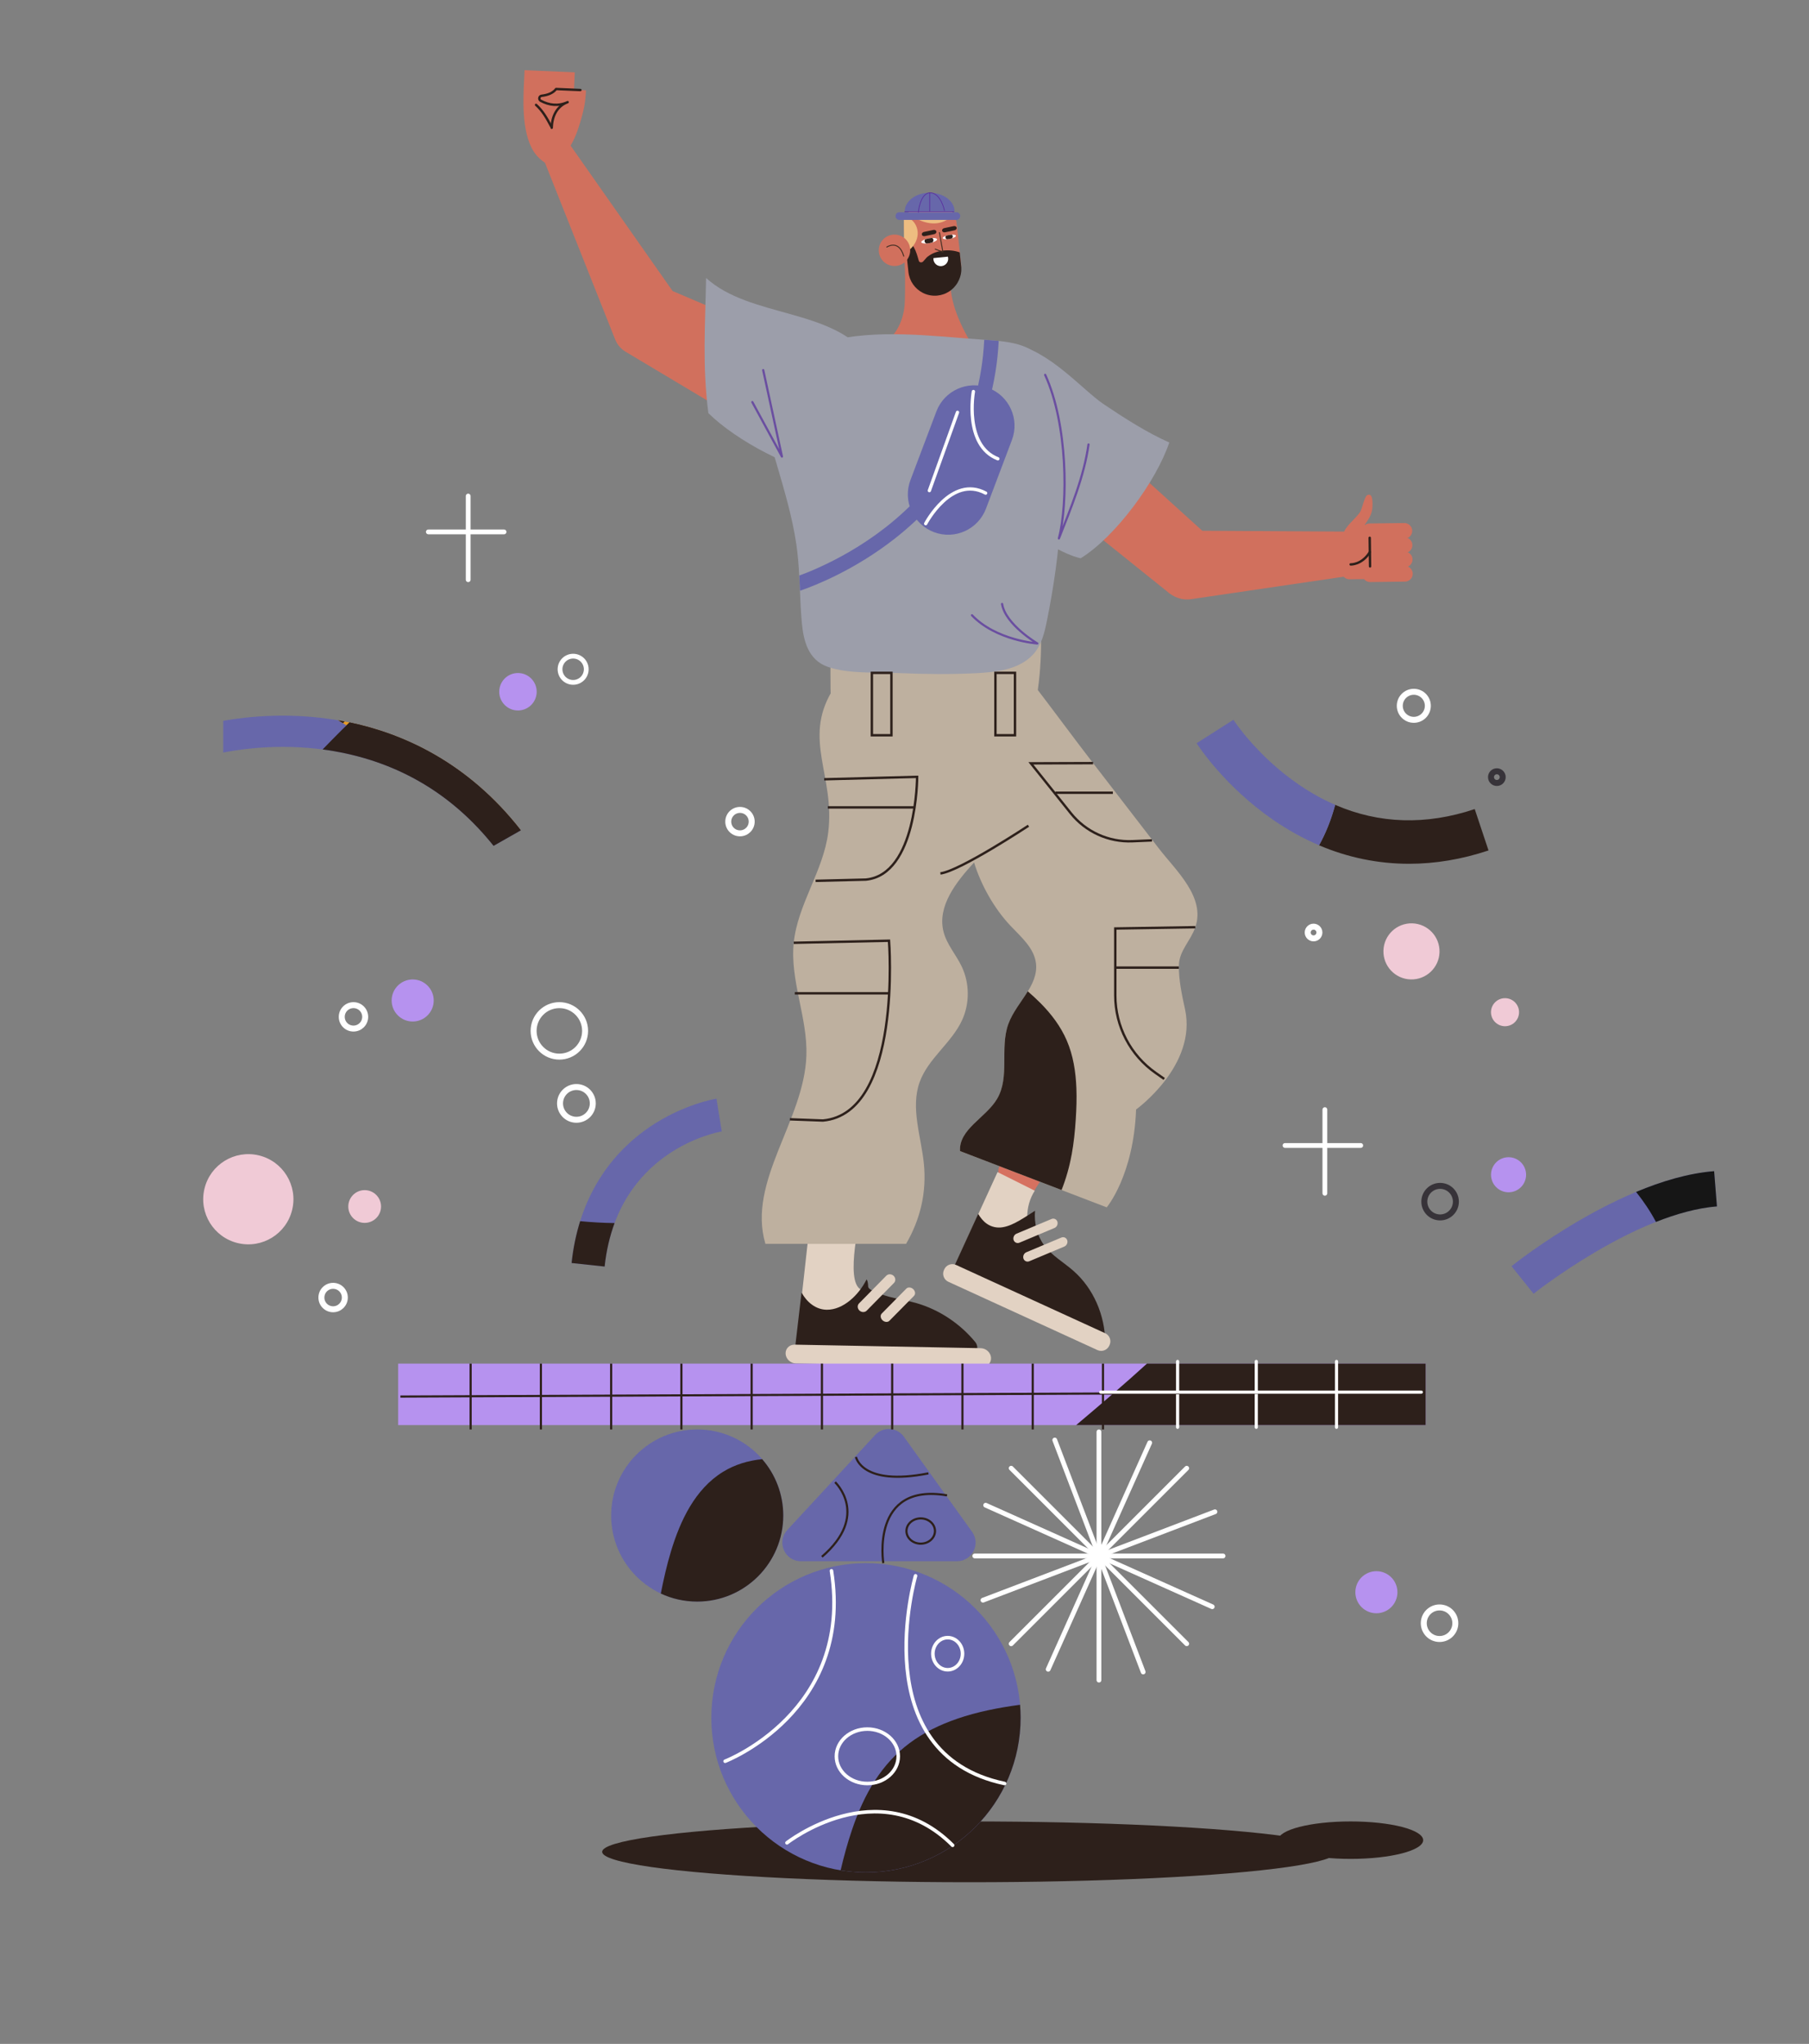 <?xml version="1.0" encoding="UTF-8"?>
<svg id="TEXT" xmlns="http://www.w3.org/2000/svg" viewBox="0 0 454 513">
  <rect x="0" y="0" width="454" height="513" fill="#808080" stroke="none"/>
  <defs>
    <style>
      .cls-1, .cls-2, .cls-3, .cls-4, .cls-5, .cls-6, .cls-7, .cls-8, .cls-9, .cls-10, .cls-11, .cls-12 {
        fill: none;
      }

      .cls-1, .cls-2, .cls-4, .cls-5, .cls-7, .cls-8, .cls-9, .cls-10, .cls-11, .cls-12 {
        stroke-linecap: round;
        stroke-linejoin: round;
      }

      .cls-1, .cls-3 {
        stroke-width: .6px;
      }

      .cls-1, .cls-3, .cls-6 {
        stroke: #2d201b;
      }

      .cls-2 {
        stroke-width: .83px;
      }

      .cls-2, .cls-5, .cls-9, .cls-11, .cls-12 {
        stroke: #fff;
      }

      .cls-13 {
        fill: #b692ef;
      }

      .cls-13, .cls-14, .cls-15, .cls-16, .cls-17, .cls-18, .cls-19, .cls-20, .cls-21, .cls-22, .cls-23, .cls-24, .cls-25, .cls-26 {
        stroke-width: 0px;
      }

      .cls-3, .cls-6 {
        stroke-miterlimit: 10;
      }

      .cls-14 {
        fill: #2d201b;
      }

      .cls-4 {
        stroke: #6a4ea0;
        stroke-width: .55px;
      }

      .cls-5, .cls-8 {
        stroke-width: 1.5px;
      }

      .cls-15 {
        fill: #e2d2c3;
      }

      .cls-16 {
        fill: #f0cad6;
      }

      .cls-17 {
        fill: #d1705d;
      }

      .cls-18 {
        fill: #beb09f;
      }

      .cls-6 {
        stroke-width: .54px;
      }

      .cls-19 {
        fill: #161616;
      }

      .cls-20 {
        fill: #fff;
      }

      .cls-21 {
        fill: #e79c25;
      }

      .cls-7 {
        stroke: #592e9e;
        stroke-width: .18px;
      }

      .cls-8 {
        stroke: #373339;
      }

      .cls-9 {
        stroke-width: .79px;
      }

      .cls-10 {
        stroke: #422e22;
        stroke-width: .24px;
      }

      .cls-22 {
        fill: #2e2521;
      }

      .cls-23 {
        fill: #eebd81;
      }

      .cls-11 {
        stroke-width: .89px;
      }

      .cls-24 {
        fill: #6767aa;
      }

      .cls-25 {
        fill: #d67160;
      }

      .cls-26 {
        fill: #9c9eaa;
      }

      .cls-12 {
        stroke-width: 1.2px;
      }
    </style>
  </defs>
  <ellipse class="cls-14" cx="243.28" cy="464.79" rx="92.16" ry="7.63"/>
  <path class="cls-14" d="M357.17,461.86c0,2.59-8.15,4.7-18.2,4.7s-18.2-2.1-18.2-4.7,8.15-4.7,18.2-4.7,18.2,2.1,18.2,4.7Z"/>
  <g>
    <g>
      <path class="cls-15" d="M216.53,300.84c-.45,4.42-4.65,20.69-.45,22.84,2.85,1.46,6.08,1.73,9.13,2.6,5.96,1.7,11.31,5.87,14.39,11.21l-39.65-.76,4.49-40.52,12.09,4.61Z"/>
      <path class="cls-14" d="M201.17,324.41s.02.04.03.06c1.29,2.34,3.53,4.25,6.33,4.26,4.08.02,7.96-3.63,9.96-7.62.22.3.36.85.39,1.77.01.49.61.82,1.04,1.03,3.98,1.94,7.36,2.1,11.05,3.15,5.73,1.64,10.99,5.16,14.78,9.77,1.23,1.5.12,3.75-1.82,3.71l-41.05-.78c-1.34-.03-2.37-1.2-2.22-2.53,0,0,1.05-8.93,1.5-12.82Z"/>
      <path class="cls-15" d="M246.45,343.09l-46.73-.89c-1.33-.03-2.48-1.11-2.56-2.4h0c-.08-1.3.95-2.34,2.27-2.31l46.73.89c1.33.03,2.48,1.11,2.56,2.4h0c.08,1.3-.95,2.34-2.27,2.31Z"/>
      <path class="cls-15" d="M215.69,328.93h0c-.53-.5-.58-1.3-.11-1.78l6.86-6.97c.47-.48,1.29-.46,1.82.03h0c.53.5.58,1.3.11,1.78l-6.86,6.97c-.47.48-1.29.46-1.82-.03Z"/>
      <path class="cls-15" d="M221.48,331.37h0c-.53-.5-.62-1.26-.19-1.69l6.17-6.25c.42-.43,1.2-.37,1.73.13h0c.53.5.62,1.26.19,1.69l-6.17,6.25c-.42.43-1.2.37-1.73-.13Z"/>
    </g>
    <g>
      <path class="cls-17" d="M226.81,64.29c.46,2.34.35,8.84.27,11.37-.17,5.19-2.57,8.28-4.03,9.6,1.56,2.11,6.54,3.84,9.08,4.48,2.55.63,5.31.35,7.68-.79.65-.31,1.26-.68,1.87-1.05.75-.45,1.5-.91,2.26-1.36-3.31-5.62-6.14-11.84-5.31-18.3-1.64-.29-3.95-.97-5.59-1.26-.71-.13-1.43-.26-2.15-.22-1.14.06-2.97-2.26-4.09-2.45Z"/>
      <path class="cls-18" d="M260.9,151.47c-.02.36,3.53,33.58-10.57,41.91-11.15,6.58-25.22,12.51-35.33,2.53-7.26-7.16-6.56-21.03-6.57-31.2l52.48-13.23Z"/>
      <path class="cls-26" d="M266.22,129.64c-.49,8.81-1.74,17.61-3.5,26.28-.6,2.96-1.33,6.05-3.47,8.37-3.5,3.8-9.29,4.43-14.42,4.68-6.35.31-12.71.25-19.06-.03-5.58-.24-12.86.28-18.11-1.6-4.92-1.76-6.03-6.74-6.42-11-.25-2.7-.37-5.39-.48-8.08-.05-1.27-.11-2.54-.18-3.81-.14-2.6-.34-5.2-.72-7.8-1-6.84-3.01-13.56-4.96-20.23-1.2-4.11-2.53-8.24-2.77-12.48-.24-4.24-7.73.71-4.79-2.62,2.81-3.18,15.58-14.42,19.92-15.55,12.81-3.33,26.44-1.42,39.73-.49.09,0,.19.01.28.02,1.1.08,2.22.15,3.34.27,3.6.37,7.16,1.11,9.65,3.37,2.49,2.26,3.34,5.56,3.96,8.69,2.06,10.55,2.58,21.29,1.98,32Z"/>
    </g>
    <path class="cls-25" d="M289.9,229.31l-19.58-31.76-25.88.16,23.73,38.5-17.63,57.38c.13,2.8,0,3.01,2.73,5.7,1.73,1.71,3.38,1.89,5.17,1.31.54-.75,7.09-11.27,7.44-12.16l24.89-49.3c1.27-3.24.95-6.88-.88-9.85Z"/>
    <g>
      <path class="cls-22" d="M230.66,56.49c2.05.23,3.36,2.2,3.26,4.1-.1,1.89-1.3,3.66-2.71,5.13-.99-2.2-1.74-4.14-2.73-6.34-.37-.82-.68-1.92.09-2.55.43-.35,1.53-.4,2.09-.34Z"/>
      <path class="cls-17" d="M241.21,66.19c0,.07,0,.14,0,.22,0,.04,0,.07,0,.11,0,.02,0,.05,0,.07,0,.07,0,.14,0,.21,0,.02,0,.04,0,.06,0,.1-.01.2-.02.3,0,.11-.02.21-.04.32,0,.04-.01.07-.02.11,0,.02,0,.04-.01.07-.01.09-.03.18-.05.27-.04.21-.1.43-.17.63-.02.05-.03.1-.05.15-.15.45-.35.87-.59,1.27-.05.09-.11.17-.16.26-.03.05-.06.09-.09.13-.05.07-.1.15-.16.22-.13.18-.27.34-.42.51-.07.08-.14.15-.21.22-.3.29-.63.56-.98.8-.26.18-.54.34-.83.47-.06.03-.13.06-.19.09-.05.02-.09.04-.14.06-.02.01-.05.02-.08.03-.02,0-.05.02-.07.03-.08.03-.15.06-.23.08-.46.16-.93.26-1.43.32-.11.01-.22.02-.33.03-1.22.07-2.39-.2-3.41-.72-1.93-.99-3.34-2.91-3.59-5.21l-.17-1.57-.49-4.6-.15-1.44-.21-1.99c-.01-.11-.02-.22-.03-.33,0-.05,0-.11,0-.16,0-.04,0-.08,0-.13,0-.04,0-.09,0-.13,0-.01,0-.02,0-.03,0-.03,0-.05,0-.08,0-.03,0-.06,0-.09,0-.02,0-.04,0-.06,0-.05,0-.09,0-.14,0-.04,0-.08,0-.12,0-.02,0-.05,0-.07,0-.09.02-.18.03-.27,0-.05.01-.1.02-.15,0-.05.01-.09.02-.14,0-.04.02-.09.03-.13,0,0,0,0,0,0,0-.04.02-.09.03-.13.01-.04.02-.09.03-.14.01-.04.02-.09.03-.13.02-.09.05-.18.08-.27,0-.02.01-.03.02-.05.02-.07.05-.15.07-.22,0-.02.01-.03.02-.05.03-.07.06-.15.09-.22,0-.01,0-.02.01-.03.91-2.16,2.94-3.79,5.43-4.06,2.8-.3,5.4,1.2,6.62,3.57.37.71.61,1.5.7,2.34l1.03,9.6c.01.11.02.22.03.33Z"/>
      <path class="cls-23" d="M236.99,55.52c.93-.41,1.71-1.02,2.37-1.74-1.26-2.28-3.8-3.72-6.54-3.43-2.11.23-3.89,1.43-4.94,3.12,2.65,2.14,6.11,3.39,9.11,2.05Z"/>
      <path class="cls-14" d="M232.49,64.72c-.27.3-.53.6-.81.91-.29.33-.95.31-1.09-.18-.67-2.41-1.32-4.54-3.47-5.31l.06.53.15,1.44.49,4.6.17,1.57c.25,2.31,1.66,4.22,3.59,5.21,1.02.53,2.19.79,3.41.72.11,0,.22-.02.33-.03.5-.05.97-.16,1.43-.32.08-.03.15-.05.23-.08.02,0,.05-.02.07-.03.03,0,.05-.02.08-.03.05-.02.09-.04.14-.06.06-.03.13-.06.19-.09.29-.14.57-.3.83-.47.35-.23.68-.5.98-.8.07-.07.14-.15.21-.22.15-.16.29-.33.42-.51.05-.07.11-.14.16-.22.03-.04.06-.09.09-.13.06-.08.11-.17.16-.26.24-.4.44-.83.59-1.27.02-.05.03-.1.05-.15.07-.21.12-.42.17-.63.02-.09.04-.18.05-.27,0-.02,0-.04.01-.07,0-.04.01-.07.02-.11.01-.11.03-.21.04-.32,0-.1.02-.2.02-.3,0-.02,0-.04,0-.06,0-.07,0-.14,0-.21,0-.02,0-.05,0-.07,0-.04,0-.07,0-.11,0-.07,0-.14,0-.22,0-.11-.02-.22-.03-.33l-.37-3.49c-2.65-.98-6.28-.59-8.36,1.34Z"/>
    </g>
    <path class="cls-25" d="M210.41,212.83l-.67,23.86c-1.77,18.94-5.98,65.5-5.98,65.5,2.54,3.07,4.23,4.35,11.43,6.55,6.18-33.03,14.23-67.65,18.32-96.06l-23.1.15Z"/>
    <polygon class="cls-14" points="209.87 176.47 207.44 230.64 232.5 242.28 237.72 191.52 262.29 233.07 284.37 211.41 257.75 172.7 209.87 176.47"/>
    <g>
      <path class="cls-15" d="M259.69,298.86c-2.54,3.92-2.52,9.39.05,12.95,1.74,2.42,4.39,3.87,6.6,5.82,4.3,3.8,6.88,9.65,6.94,15.75l-33.79-15.48,10.86-23.72,9.34,4.67Z"/>
      <path class="cls-14" d="M269.47,319.03c-2.52-2.22-5.55-3.89-7.54-6.65-1.7-2.36-2.43-5.45-2.17-8.5-1.31.84-2.61,1.71-3.96,2.48-1.31.75-2.69,1.42-4.14,1.66-1.46.24-2.87-.07-4.05-.91-.87-.62-1.55-1.48-2.12-2.43l-6.72,14.67,38.62,17.68c-.06-6.97-3.01-13.66-7.93-18Z"/>
      <path class="cls-15" d="M257.58,305.32h.19c1.23,0,2.23,1,2.23,2.23v41.17c0,1.23-1,2.23-2.23,2.23h-.19c-1.23,0-2.23-1-2.23-2.23v-41.17c0-1.23,1-2.23,2.23-2.23Z" transform="translate(-147.95 425.79) rotate(-65.39)"/>
      <path class="cls-15" d="M254.38,311.23h0c-.2-.62.13-1.34.73-1.59l8.79-3.69c.6-.25,1.26.05,1.47.67h0c.2.62-.13,1.34-.73,1.59l-8.79,3.69c-.6.25-1.26-.05-1.47-.67Z"/>
      <path class="cls-15" d="M256.85,315.89h0c-.2-.62.13-1.34.73-1.59l8.79-3.69c.6-.25,1.26.05,1.47.67h0c.2.62-.13,1.34-.73,1.59l-8.79,3.69c-.6.25-1.26-.05-1.47-.67Z"/>
    </g>
    <path class="cls-14" d="M239.58,57.8l-2.41.51c-.34.07-.67-.1-.73-.39h0c-.06-.29.17-.58.51-.66l2.41-.51c.34-.07.67.1.73.39h0c.06.29-.17.58-.51.66Z"/>
    <path class="cls-14" d="M234.49,58.76l-2.41.51c-.34.07-.67-.1-.73-.39h0c-.06-.29.17-.58.51-.66l2.41-.51c.34-.07.67.1.73.39h0c.06.29-.17.58-.51.66Z"/>
    <polyline class="cls-10" points="234.71 62.53 236.64 63.27 235.77 58.38"/>
    <g>
      <path class="cls-17" d="M197.45,112.45l-39.04-23.33-1.39-.83c-1.25-.74-2.14-1.85-2.64-3.1l-18.25-45.94c-1.56-4.08,3.95-7.06,6.5-3.51,0,0,28.38,40.46,28.38,40.46l-4.03-3.93,41.84,17.82c6.39,2.72,9.36,10.11,6.64,16.5-2.9,6.97-11.57,9.78-18.02,5.87h0Z"/>
      <path class="cls-17" d="M140.16,39.34c3.51-1.11,5.35-8.06,6.15-11.18.48-1.86.66-3.59.75-5.49l-3-.13.19-4.39-12.6-.53c-.24,5.54-1,13.93,1.75,19.45,1.67,3.34,4.39,4.4,7.21,5.89l-.45-3.61Z"/>
      <path class="cls-1" d="M145.66,22.6l-6.1-.26c-.81,1.08-2.22,1.54-3.63,1.7-.64.07-.8.95-.23,1.25,2.09,1.12,4.38,1.44,6.76.35-2.78,1.02-3.94,3.69-4,6.44"/>
      <path class="cls-1" d="M138.29,31.67c-1.03-1.97-2.11-3.87-3.76-5.35"/>
    </g>
    <g>
      <path class="cls-20" d="M235.18,60.06c.04.25-.45.56-1.18.78-.21.06-.45.12-.7.17-.29.05-.57.09-.83.1-.7.03-1.21-.08-1.25-.32-.04-.22.34-.49.93-.7.28-.1.6-.19.95-.25.31-.06.61-.09.88-.1.67-.02,1.16.09,1.2.32Z"/>
      <path class="cls-14" d="M234.25,60.14c.05.25-.05.5-.25.7-.21.06-.45.12-.7.17-.29.05-.57.09-.83.1-.22-.11-.37-.28-.42-.5-.04-.18,0-.36.1-.52.28-.1.6-.19.95-.25.31-.06.61-.09.88-.1.13.1.23.24.26.4Z"/>
    </g>
    <path class="cls-17" d="M283.07,116.31l20.89,18.92-6.2-2.04,47.42.29c2.78.02,5.01,2.28,4.99,5.05-.02,2.52-1.88,4.59-4.29,4.94l-46.91,6.91c-2.39.37-4.53-.53-6.2-2.04,0,0-21.97-17.65-21.97-17.65-4.07-3.27-4.72-9.22-1.45-13.29,3.38-4.24,9.71-4.73,13.72-1.09h0Z"/>
    <g>
      <path class="cls-20" d="M239.89,59.17c.04.21-.37.47-.98.65-.18.05-.37.1-.58.14-.24.04-.48.07-.69.08-.58.03-1.01-.07-1.04-.27-.03-.18.28-.41.78-.58.23-.08.5-.15.79-.21.26-.05.51-.08.74-.08.56-.02.96.08,1,.27Z"/>
      <path class="cls-14" d="M239.11,59.24c.04.21-.04.42-.21.59-.18.05-.37.1-.58.14-.24.04-.48.07-.69.08-.18-.09-.31-.23-.35-.42-.03-.15,0-.3.09-.43.23-.08.5-.15.79-.21.26-.05.51-.08.74-.08.11.09.19.2.22.34Z"/>
    </g>
    <path class="cls-20" d="M234.26,64.77c-.01.11-.01.23,0,.35.1,1.02,1.01,1.77,2.03,1.67,1.02-.1,1.77-1.01,1.67-2.03-.01-.12-.04-.23-.07-.34l-3.63.36Z"/>
    <path class="cls-23" d="M228.58,55.04c1.18.82,1.81,2.32,1.73,3.75-.08,1.44-.82,2.79-1.89,3.76-.47-.25-1.07-.46-1.54-.71l-.05-7.95"/>
    <path class="cls-26" d="M218.1,89.75c-9.02-12.48-29.75-9.87-40.9-19.98-.2,12.03-.98,21.84.58,33.93,7.02,6.91,21.17,14.47,31.05,15.7,5.8-7.01,15.12-16.03,9.27-29.65Z"/>
    <path class="cls-26" d="M254.08,86.3c9.14,1.5,17.64,11.61,22.88,15.13,5.18,3.48,10.84,7.13,16.49,9.63-3.24,9.68-13.46,23.65-22.24,29.06-8.43-1.83-26.85-16.27-31.58-22.36l14.45-31.47Z"/>
    <path class="cls-4" d="M262.3,94.08c5.66,12.33,5.78,32.25,3.45,41.06,3-7.57,6.31-15.52,7.43-23.58"/>
    <path class="cls-4" d="M243.93,154.42c6.02,6.34,16.4,7.08,16.4,7.08,0,0-8.01-4.74-8.84-9.91"/>
    <polyline class="cls-4" points="188.81 100.92 196.24 114.59 191.54 92.89"/>
    <g>
      <path class="cls-17" d="M337.18,134.09c.19-1.89,3.19-3.98,4.21-5.66.43-.7,1.07-3.78,1.69-4.12,1.52-.83,1.39,1.94,1.36,2.88-.06,1.89-.99,3.15-2,4.62l10.62-.13.16,13.53-14.55.18c-2.75.03-3.8-5.76-1.29-7.71-.24-1.03-.33-2.48-.21-3.59Z"/>
      <path class="cls-17" d="M343.76,135.32l8.72-.11c1.08-.01,1.96-.91,1.94-1.99h0c-.01-1.08-.91-1.96-1.99-1.94l-8.72.11c-1.08.01-1.96.91-1.94,1.99h0c.01,1.08.91,1.96,1.99,1.94Z"/>
      <path class="cls-17" d="M343.8,138.91l8.72-.11c1.08-.01,1.96-.91,1.94-1.99h0c-.01-1.08-.91-1.96-1.99-1.94l-8.72.11c-1.08.01-1.96.91-1.94,1.99h0c.01,1.08.91,1.96,1.99,1.94Z"/>
      <path class="cls-17" d="M343.84,142.5l8.72-.11c1.08-.01,1.96-.91,1.94-1.99h0c-.01-1.08-.91-1.96-1.99-1.94l-8.72.11c-1.08.01-1.96.91-1.94,1.99h0c.01,1.08.91,1.96,1.99,1.94Z"/>
      <path class="cls-17" d="M343.89,146.09l8.72-.11c1.08-.01,1.96-.91,1.94-1.99h0c-.01-1.08-.91-1.96-1.99-1.94l-8.72.11c-1.08.01-1.96.91-1.94,1.99h0c.01,1.08.91,1.96,1.99,1.94Z"/>
    </g>
    <line class="cls-1" x1="343.75" y1="134.98" x2="343.84" y2="142.16"/>
    <path class="cls-1" d="M338.97,141.66s2.81.15,4.82-3.09"/>
    <path class="cls-17" d="M220.57,63.24c.23,2.17,2.18,3.73,4.34,3.5,2.17-.23,3.73-2.18,3.5-4.34-.23-2.17-2.18-3.73-4.34-3.5-2.17.23-3.73,2.18-3.5,4.34Z"/>
    <path class="cls-18" d="M208.78,173.49c-7.29,12.21.82,21.3-.92,35.41-1.19,9.65-7.68,18.07-8.66,27.74-.96,9.45,3.48,18.74,3.18,28.23-.51,16.39-14.91,31.59-10.29,47.32h35.31c3.6-6.21,5.17-12.92,4.47-20.06-.68-6.9-3.41-14.03-1.06-20.55,2.14-5.94,8.02-9.81,10.65-15.55,1.92-4.19,1.89-9.22-.07-13.38-1.41-2.99-3.75-5.55-4.58-8.74-1.68-6.42,3.16-12.55,7.65-17.44,1.74,5.68,5.07,11.59,9.15,15.9,2.66,2.81,5.94,5.59,6.39,9.43.66,5.64-4.99,9.89-6.93,15.23-2.18,6.01.44,13.28-2.82,18.78-2.81,4.75-9.65,7.61-9.3,13.11l36.8,14.11s6.75-7.98,7.37-24.56c0,0,15.35-11.05,12.28-25.17-.77-3.55-1.59-7.28-1.54-10.94.05-3.74,2.93-6.17,4.13-9.64,2.61-7.58-4.92-14.26-9.19-19.81-5.49-7.12-10.98-14.24-16.47-21.37-4.59-5.95-10.71-14.26-15.29-20.21l-50.24,2.15"/>
    <path class="cls-14" d="M268.94,289.88c.54-2.95.85-5.94,1.04-8.94.17-2.6.26-5.21.16-7.81-.16-4.09-.79-8.22-2.43-12.01-1.53-3.53-3.86-6.61-6.56-9.33-1.03-1.03-2.1-2.02-3.21-2.98-1.64,2.68-3.82,5.28-4.88,8.21-2.18,6.01.44,13.28-2.82,18.78-2.81,4.75-9.65,7.61-9.3,13.11l25.48,9.77c1.12-2.84,1.96-5.79,2.51-8.81Z"/>
    <path class="cls-3" d="M199.21,236.63l23.9-.52s3.38,43.29-16.58,45.13l-8.29-.31"/>
    <line class="cls-3" x1="199.47" y1="249.31" x2="223.22" y2="249.31"/>
    <path class="cls-3" d="M206.84,195.59l23.33-.61s0,24.56-12.89,25.79l-12.59.31"/>
    <path class="cls-3" d="M274.32,191.54l-15.6.05,10.01,12.52c3.74,4.67,9.48,7.29,15.47,7.03l4.91-.21"/>
    <path class="cls-3" d="M299.98,232.72l-20.08.32v16.8c0,7.75,3.78,15.01,10.13,19.45l2.15,1.51"/>
    <line class="cls-3" x1="279.9" y1="242.86" x2="295.86" y2="242.86"/>
    <line class="cls-3" x1="207.76" y1="202.65" x2="229.67" y2="202.65"/>
    <line class="cls-3" x1="264.86" y1="198.97" x2="279.29" y2="198.97"/>
    <rect class="cls-3" x="218.81" y="168.88" width="4.91" height="15.66"/>
    <rect class="cls-3" x="249.82" y="168.88" width="4.91" height="15.66"/>
    <path class="cls-3" d="M258.11,207.25s-17.19,11.36-22.1,11.97"/>
    <path class="cls-24" d="M240.03,55.19h-14.33c-.53,0-.95-.43-.95-.96h0c0-.53.43-.96.95-.96h14.33c.53,0,.96.43.96.96h0c0,.53-.43.96-.96.96Z"/>
    <path class="cls-24" d="M239.57,53.15s0-.04,0-.06c0-2.6-2.8-4.71-6.26-4.71s-6.26,2.11-6.26,4.71c0,.02,0,.04,0,.06h12.5Z"/>
    <path class="cls-7" d="M230.48,53.28s.37-4.64,2.85-4.91v4.64"/>
    <line class="cls-7" x1="227.07" y1="53.15" x2="239.36" y2="53.15"/>
    <path class="cls-7" d="M237.03,52.87s-.86-4.5-3.7-4.5"/>
    <path class="cls-10" d="M222.56,62.01s3-2.05,4.25,2.28"/>
    <path class="cls-24" d="M250.64,85.58c-.54,10.82-3.41,20.8-8.52,29.67-4.34,7.53-10.3,14.27-17.71,20.05-9.98,7.78-19.76,11.64-23.63,12.97-.05-1.27-.11-2.54-.18-3.81,1.3-.48,3.05-1.17,5.1-2.11,4.54-2.06,10.56-5.3,16.57-10,7.01-5.49,12.64-11.87,16.73-18.99,4.82-8.38,7.52-17.82,8.01-28.08.09,0,.19.01.28.02,1.1.08,2.22.15,3.34.27Z"/>
    <path class="cls-24" d="M234.39,133.56h0c-5.23-1.98-7.88-7.82-5.9-13.06l6.51-17.23c1.98-5.23,7.82-7.88,13.06-5.9h0c5.23,1.98,7.88,7.82,5.9,13.06l-6.51,17.23c-1.98,5.23-7.82,7.88-13.06,5.9Z"/>
    <path class="cls-2" d="M232.32,131.43s6.45-12.28,15.04-7.67"/>
    <path class="cls-2" d="M244.29,98.27s-2.46,13.51,6.14,16.88"/>
    <line class="cls-2" x1="240.3" y1="103.49" x2="233.24" y2="123.14"/>
  </g>
  <g>
    <path class="cls-24" d="M219.64,360.16l-22.06,23.86c-2.76,2.99-.64,7.83,3.42,7.83h39.17c3.8,0,6-4.29,3.79-7.38l-17.11-23.86c-1.72-2.4-5.21-2.62-7.21-.45Z"/>
    <rect class="cls-13" x="99.93" y="342.25" width="257.88" height="15.43"/>
    <path class="cls-14" d="M287.85,342.25c-5.36,4.89-10.88,9.6-16.41,14.28-.45.38-.9.76-1.36,1.15h87.72v-15.43h-69.95Z"/>
    <circle class="cls-24" cx="217.33" cy="431.14" r="38.81"/>
    <path class="cls-14" d="M240.19,431.4c-4.27,1.46-8.38,3.45-11.99,6.16-3.35,2.51-6.2,5.65-8.49,9.15-2.54,3.89-4.41,8.18-5.89,12.57-1.13,3.33-2.05,6.72-2.85,10.14,2.07.34,4.19.52,6.36.52,21.43,0,38.81-17.38,38.81-38.81,0-1.09-.05-2.18-.14-3.25-5.35.71-10.69,1.76-15.81,3.51Z"/>
    <path class="cls-11" d="M181.98,442.05s32.27-12.41,26.69-47.79"/>
    <path class="cls-11" d="M197.5,462.53s22.96-18,41.58.62"/>
    <path class="cls-11" d="M229.77,395.51s-13.03,44.68,22.34,52.13"/>
    <ellipse class="cls-11" cx="217.67" cy="440.81" rx="7.76" ry="6.83"/>
    <path class="cls-11" d="M241.56,415.06c0,2.23-1.67,4.03-3.72,4.03s-3.72-1.81-3.72-4.03,1.67-4.03,3.72-4.03,3.72,1.81,3.72,4.03Z"/>
    <path class="cls-6" d="M209.58,372.01s8.82,8.27-3.31,18.73"/>
    <path class="cls-6" d="M221.68,392.33s-3.28-20.32,16-17.01"/>
    <path class="cls-6" d="M214.82,365.67s1.38,7.44,18.18,4.13"/>
    <path class="cls-6" d="M234.65,384.27c0,1.75-1.6,3.17-3.58,3.17s-3.58-1.42-3.58-3.17,1.6-3.17,3.58-3.17,3.58,1.42,3.58,3.17Z"/>
    <g>
      <line class="cls-6" x1="118.11" y1="342.25" x2="118.11" y2="358.78"/>
      <line class="cls-6" x1="135.75" y1="342.25" x2="135.75" y2="358.78"/>
      <line class="cls-6" x1="153.38" y1="342.25" x2="153.38" y2="358.78"/>
      <line class="cls-6" x1="171.01" y1="342.25" x2="171.01" y2="358.78"/>
      <line class="cls-6" x1="188.64" y1="342.25" x2="188.64" y2="358.78"/>
      <line class="cls-6" x1="206.28" y1="342.25" x2="206.28" y2="358.78"/>
      <line class="cls-6" x1="223.91" y1="342.25" x2="223.91" y2="358.78"/>
      <line class="cls-6" x1="241.54" y1="342.25" x2="241.54" y2="358.78"/>
      <line class="cls-6" x1="259.18" y1="342.25" x2="259.18" y2="358.78"/>
      <line class="cls-6" x1="276.81" y1="342.25" x2="276.81" y2="358.78"/>
      <line class="cls-9" x1="295.54" y1="341.7" x2="295.54" y2="358.23"/>
      <line class="cls-9" x1="315.28" y1="341.7" x2="315.28" y2="358.23"/>
      <line class="cls-9" x1="335.42" y1="341.7" x2="335.42" y2="358.23"/>
      <line class="cls-6" x1="100.48" y1="350.52" x2="356.71" y2="349.41"/>
      <line class="cls-9" x1="276.26" y1="349.41" x2="356.71" y2="349.41"/>
    </g>
  </g>
  <g>
    <g>
      <path class="cls-12" d="M275.8,359.38v62.31"/>
      <path class="cls-12" d="M306.95,390.53h-62.31"/>
    </g>
    <g>
      <path class="cls-12" d="M297.83,368.51s-43.15,43.15-44.06,44.06"/>
      <path class="cls-12" d="M297.83,412.56s-43.15-43.15-44.06-44.06"/>
    </g>
    <g>
      <path class="cls-12" d="M304.91,379.44s-57.02,21.73-58.22,22.19"/>
      <path class="cls-12" d="M286.9,419.65s-21.73-57.02-22.19-58.22"/>
    </g>
    <g>
      <path class="cls-12" d="M304.23,403.27s-55.69-24.95-56.86-25.48"/>
      <path class="cls-12" d="M263.06,418.97s24.95-55.69,25.48-56.86"/>
    </g>
  </g>
  <circle class="cls-24" cx="174.98" cy="380.38" r="21.6"/>
  <path class="cls-14" d="M191.29,366.23c-3.48.35-6.86,1.34-9.88,3.21-7,4.33-10.68,12.24-12.99,19.84-1.07,3.51-1.87,7.08-2.58,10.68,2.77,1.3,5.87,2.02,9.13,2.02,11.93,0,21.6-9.67,21.6-21.6,0-5.41-2-10.36-5.29-14.15Z"/>
  <circle class="cls-16" cx="62.32" cy="301.01" r="11.32" transform="translate(-244.95 292.29) rotate(-76.68)"/>
  <path class="cls-16" d="M95.63,302.82c0,2.27-1.84,4.11-4.11,4.11s-4.11-1.84-4.11-4.11,1.84-4.11,4.11-4.11,4.11,1.84,4.11,4.11Z"/>
  <circle class="cls-16" cx="354.23" cy="238.78" r="7.04" transform="translate(104.93 585.69) rotate(-88.28)"/>
  <circle class="cls-16" cx="377.71" cy="254.05" r="3.52"/>
  <path class="cls-5" d="M146.84,258.74c0,3.57-2.89,6.46-6.46,6.46s-6.46-2.89-6.46-6.46,2.89-6.46,6.46-6.46,6.46,2.89,6.46,6.46Z"/>
  <path class="cls-5" d="M148.77,276.94c0,2.27-1.84,4.11-4.11,4.11s-4.11-1.84-4.11-4.11,1.84-4.11,4.11-4.11,4.11,1.84,4.11,4.11Z"/>
  <circle class="cls-13" cx="129.99" cy="173.62" r="4.7"/>
  <path class="cls-12" d="M147.13,167.98c0,1.82-1.47,3.29-3.29,3.29s-3.29-1.47-3.29-3.29,1.47-3.29,3.29-3.29,3.29,1.47,3.29,3.29Z"/>
  <path class="cls-5" d="M86.54,325.67c0,1.62-1.31,2.94-2.94,2.94s-2.94-1.31-2.94-2.94,1.31-2.94,2.94-2.94,2.94,1.31,2.94,2.94Z"/>
  <path class="cls-5" d="M91.65,255.22c0,1.62-1.31,2.94-2.94,2.94s-2.94-1.31-2.94-2.94,1.31-2.94,2.94-2.94,2.94,1.31,2.94,2.94Z"/>
  <path class="cls-5" d="M188.65,206.22c0,1.62-1.31,2.94-2.94,2.94s-2.94-1.31-2.94-2.94,1.31-2.94,2.94-2.94,2.94,1.31,2.94,2.94Z"/>
  <circle class="cls-5" cx="354.82" cy="177.15" r="3.52"/>
  <circle class="cls-8" cx="375.66" cy="195.05" r="1.47"/>
  <circle class="cls-5" cx="329.66" cy="234.05" r="1.47"/>
  <path class="cls-13" d="M383,294.85c0,2.43-1.97,4.4-4.4,4.4s-4.4-1.97-4.4-4.4,1.97-4.4,4.4-4.4,4.4,1.97,4.4,4.4Z"/>
  <circle class="cls-8" cx="361.42" cy="301.6" r="3.96"/>
  <path class="cls-5" d="M365.24,407.41c0,2.19-1.77,3.96-3.96,3.96s-3.96-1.77-3.96-3.96,1.77-3.96,3.96-3.96,3.96,1.77,3.96,3.96Z"/>
  <path class="cls-13" d="M108.85,251.11c0,2.92-2.37,5.28-5.28,5.28s-5.28-2.37-5.28-5.28,2.37-5.28,5.28-5.28,5.28,2.37,5.28,5.28Z"/>
  <circle class="cls-13" cx="345.43" cy="399.63" r="5.28"/>
  <g>
    <path class="cls-24" d="M123.88,212.3c2.28-1.29,4.56-2.59,6.84-3.89-14.39-18.45-32.15-25.31-45.87-27.63-12.09-2.05-22.64-.96-28.83.13v7.97c5.27-1.03,15.8-2.42,27.82-.34,16.27,2.83,29.68,10.8,40.03,23.76Z"/>
    <path class="cls-21" d="M130.72,208.41c-14.39-18.45-32.15-25.31-45.87-27.63"/>
  </g>
  <g>
    <path class="cls-14" d="M87.72,181.32c-.65.63-1.3,1.26-1.95,1.9-1.62,1.61-3.21,3.24-4.8,4.88.94.12,1.9.27,2.87.44,16.27,2.83,29.68,10.8,40.03,23.76,2.28-1.29,4.56-2.59,6.84-3.89-13.41-17.19-29.73-24.32-43-27.09Z"/>
    <path class="cls-14" d="M86.97,182.05l43.75,26.36c-13.41-17.19-29.73-24.32-43-27.09-.25.24-.5.49-.75.73Z"/>
    <path class="cls-14" d="M86.52,181.08c-.56-.11-1.12-.21-1.67-.31l1.23.74c.15-.15.29-.29.44-.44Z"/>
  </g>
  <path class="cls-24" d="M151.74,317.89l-8.29-.89c1.99-18.57,11.74-28.8,19.56-34.12,8.45-5.74,16.46-7.07,16.8-7.13l1.32,8.23-.66-4.12.67,4.12c-1.07.18-26.27,4.72-29.4,33.9Z"/>
  <path class="cls-14" d="M154.24,306.98c-1.18,3.18-2.06,6.8-2.5,10.91l-8.29-.89c.41-3.85,1.16-7.34,2.15-10.5,2.89.28,5.78.44,8.64.48Z"/>
  <g>
    <path class="cls-14" d="M373.57,213.45c-6.71,2.24-13.39,3.35-19.94,3.35-7.75,0-15.33-1.55-22.59-4.64,1.74-3.13,3.08-6.56,4.04-10.15,11.04,4.78,22.78,5.15,35.03,1.06l3.46,10.39Z"/>
    <path class="cls-24" d="M335.09,202c-.96,3.6-2.3,7.03-4.04,10.15-3.98-1.69-7.87-3.84-11.63-6.44-12.21-8.45-18.84-18.74-19.11-19.17l9.23-5.88c.06.09,5.91,9.09,16.42,16.27,2.99,2.04,6.03,3.73,9.13,5.08Z"/>
  </g>
  <path class="cls-24" d="M384.88,324.72l-5.54-6.92c1.12-.9,27.74-22,50.84-23.85l.71,8.83c-20.42,1.63-45.76,21.73-46.02,21.94Z"/>
  <path class="cls-19" d="M430.9,302.79c-4.96.4-10.2,1.88-15.31,3.9-1.4-2.65-3.09-5.16-4.98-7.53,6.38-2.67,13.12-4.7,19.58-5.21l.7,8.83Z"/>
  <g>
    <line class="cls-12" x1="117.5" y1="124.5" x2="117.5" y2="145.5"/>
    <line class="cls-12" x1="107.5" y1="133.5" x2="126.5" y2="133.5"/>
  </g>
  <g>
    <line class="cls-12" x1="332.5" y1="278.5" x2="332.5" y2="299.5"/>
    <line class="cls-12" x1="322.5" y1="287.5" x2="341.5" y2="287.5"/>
  </g>
</svg>